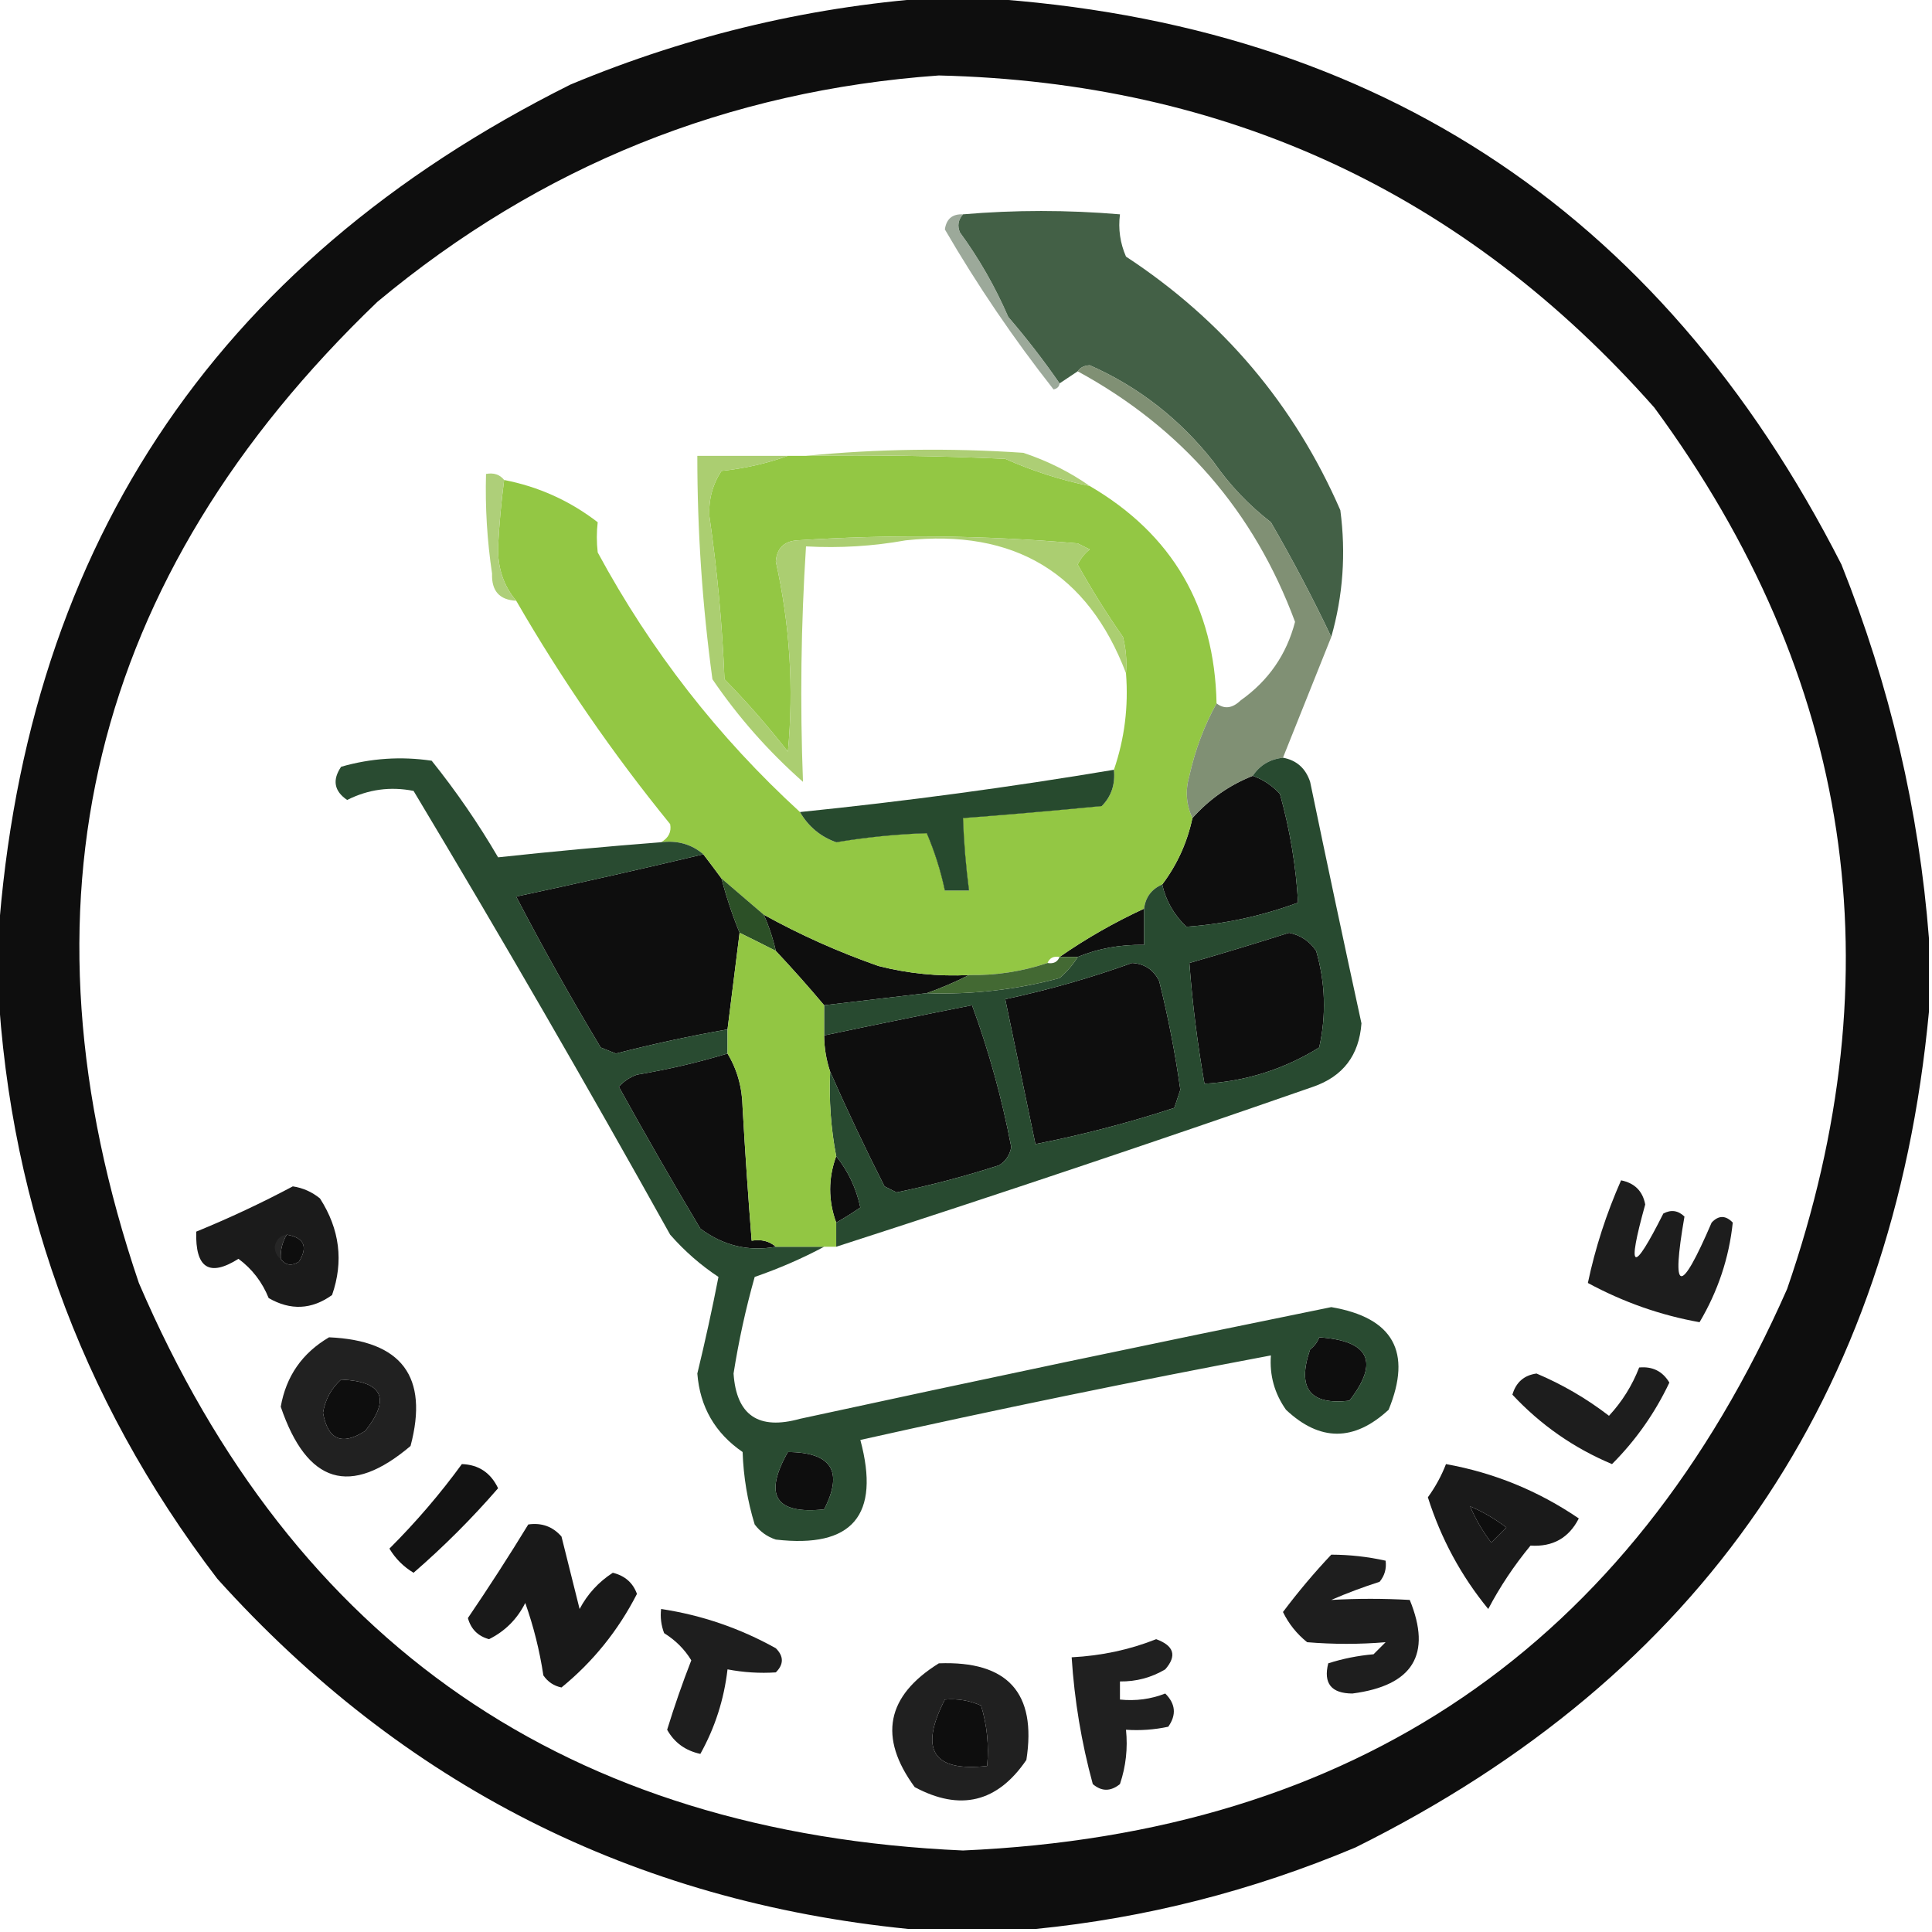 <?xml version="1.0" encoding="UTF-8"?>
<!DOCTYPE svg PUBLIC "-//W3C//DTD SVG 1.1//EN" "http://www.w3.org/Graphics/SVG/1.1/DTD/svg11.dtd">
<svg xmlns="http://www.w3.org/2000/svg" version="1.1" width="320px" height="320px" style="shape-rendering:geometricPrecision; text-rendering:geometricPrecision; image-rendering:optimizeQuality; fill-rule:evenodd; clip-rule:evenodd" xmlns:xlink="http://www.w3.org/1999/xlink">
<g><path style="opacity:1" fill="#0e0e0e" d="M 156.5,-0.5 C 157.5,-0.5 158.5,-0.5 159.5,-0.5C 226.275,2.812 274.775,34.145 305,93.5C 313.019,113.567 317.852,134.234 319.5,155.5C 319.5,159.5 319.5,163.5 319.5,167.5C 313.497,231.358 281.831,277.525 224.5,306C 207.384,313.195 189.717,317.695 171.5,319.5C 164.5,319.5 157.5,319.5 150.5,319.5C 104.916,314.957 66.749,295.624 36,261.5C 13.021,231.397 0.854,197.397 -0.5,159.5C -0.5,159.167 -0.5,158.833 -0.5,158.5C 3.284,91.903 34.951,43.736 94.5,14C 114.483,5.669 135.15,0.835 156.5,-0.5 Z M 155.5,12.5 C 203.095,13.632 242.595,31.965 274,67.5C 306.863,112.2 314.196,160.866 296,213.5C 269.918,272.649 224.418,303.649 159.5,306.5C 94.156,303.611 48.656,272.278 23,212.5C 1.727,149.843 14.894,95.676 62.5,50C 89.501,27.497 120.501,14.997 155.5,12.5 Z M 207.5,128.5 C 209.229,129.117 210.729,130.117 212,131.5C 213.658,137.446 214.658,143.446 215,149.5C 209.043,151.714 202.876,153.048 196.5,153.5C 194.436,151.518 193.103,149.184 192.5,146.5C 194.975,143.215 196.642,139.548 197.5,135.5C 200.302,132.358 203.635,130.025 207.5,128.5 Z M 182.5,133.5 C 181.174,137.67 178.508,140.837 174.5,143C 170.114,145.406 165.448,146.906 160.5,147.5C 159.979,143.519 159.646,139.519 159.5,135.5C 167.174,134.916 174.841,134.249 182.5,133.5 Z M 156.5,147.5 C 150.327,147.617 144.494,145.95 139,142.5C 138.517,141.552 138.351,140.552 138.5,139.5C 143.5,138.663 148.5,138.163 153.5,138C 154.815,141.081 155.815,144.247 156.5,147.5 Z M 116.5,141.5 C 117.488,142.795 118.488,144.128 119.5,145.5C 120.304,148.579 121.304,151.579 122.5,154.5C 121.833,159.833 121.167,165.167 120.5,170.5C 114.295,171.592 108.128,172.926 102,174.5C 101.167,174.167 100.333,173.833 99.5,173.5C 94.58,165.328 89.913,156.995 85.5,148.5C 95.974,146.261 106.307,143.928 116.5,141.5 Z M 189.5,150.5 C 189.5,152.5 189.5,154.5 189.5,156.5C 185.575,156.43 181.909,157.097 178.5,158.5C 177.5,158.5 176.5,158.5 175.5,158.5C 179.904,155.441 184.571,152.775 189.5,150.5 Z M 126.5,151.5 C 132.503,154.83 138.837,157.664 145.5,160C 150.42,161.25 155.42,161.75 160.5,161.5C 158.221,162.651 155.888,163.651 153.5,164.5C 147.833,165.167 142.167,165.833 136.5,166.5C 134.009,163.53 131.342,160.53 128.5,157.5C 128.029,155.421 127.363,153.421 126.5,151.5 Z M 213.5,154.5 C 215.408,154.883 216.908,155.883 218,157.5C 219.529,162.809 219.696,168.142 218.5,173.5C 212.661,177.113 206.328,179.113 199.5,179.5C 198.329,172.836 197.496,166.169 197,159.5C 202.606,157.887 208.106,156.221 213.5,154.5 Z M 187.5,159.5 C 189.582,159.624 191.082,160.624 192,162.5C 193.484,168.437 194.651,174.437 195.5,180.5C 195.167,181.5 194.833,182.5 194.5,183.5C 186.934,185.975 179.267,187.975 171.5,189.5C 169.83,181.49 168.164,173.49 166.5,165.5C 173.733,163.945 180.733,161.945 187.5,159.5 Z M 137.5,177.5 C 136.85,175.565 136.517,173.565 136.5,171.5C 144.682,169.776 152.849,168.11 161,166.5C 163.791,174.096 165.957,181.93 167.5,190C 167.245,191.326 166.578,192.326 165.5,193C 159.913,194.807 154.247,196.307 148.5,197.5C 147.833,197.167 147.167,196.833 146.5,196.5C 143.286,190.15 140.286,183.816 137.5,177.5 Z M 120.5,174.5 C 122.109,177.149 122.943,180.149 123,183.5C 123.417,190.846 123.917,198.179 124.5,205.5C 126.099,205.232 127.432,205.566 128.5,206.5C 123.986,207.331 119.819,206.331 116,203.5C 111.374,195.748 106.874,187.915 102.5,180C 103.328,179.085 104.328,178.419 105.5,178C 110.613,177.145 115.613,175.979 120.5,174.5 Z M 138.5,191.5 C 140.499,194 141.833,196.833 142.5,200C 141.142,200.934 139.808,201.768 138.5,202.5C 137.167,198.833 137.167,195.167 138.5,191.5 Z M 47.5,204.5 C 50.389,204.999 51.056,206.499 49.5,209C 48.251,209.74 47.251,209.573 46.5,208.5C 46.433,207.041 46.766,205.708 47.5,204.5 Z M 218.5,221.5 C 226.828,222.069 228.495,225.569 223.5,232C 216.947,232.763 214.781,229.93 217,223.5C 217.717,222.956 218.217,222.289 218.5,221.5 Z M 56.5,228.5 C 63.404,228.806 64.737,231.639 60.5,237C 56.639,239.492 54.306,238.492 53.5,234C 53.863,231.808 54.863,229.974 56.5,228.5 Z M 130.5,240.5 C 137.733,240.545 139.733,243.711 136.5,250C 128.426,250.852 126.426,247.685 130.5,240.5 Z M 243.5,249.5 C 245.609,250.391 247.609,251.558 249.5,253C 248.667,253.833 247.833,254.667 247,255.5C 245.558,253.609 244.391,251.609 243.5,249.5 Z M 156.5,281.5 C 158.591,281.318 160.591,281.652 162.5,282.5C 163.487,285.768 163.82,289.102 163.5,292.5C 154.542,293.502 152.209,289.836 156.5,281.5 Z"/></g>
<g><path style="opacity:1" fill="#436046" d="M 220.5,105.5 C 217.466,99.102 214.132,92.768 210.5,86.5C 206.813,83.647 203.647,80.314 201,76.5C 195.429,69.415 188.596,64.082 180.5,60.5C 179.584,60.543 178.917,60.876 178.5,61.5C 177.5,62.167 176.5,62.833 175.5,63.5C 172.882,59.709 170.049,56.043 167,52.5C 164.839,47.508 162.172,42.841 159,38.5C 158.53,37.423 158.697,36.423 159.5,35.5C 168.095,34.762 176.762,34.762 185.5,35.5C 185.192,37.924 185.526,40.257 186.5,42.5C 202.56,53.049 214.393,67.049 222,84.5C 222.949,91.659 222.449,98.659 220.5,105.5 Z"/></g>
<g><path style="opacity:0.847" fill="#8a9a88" d="M 159.5,35.5 C 158.697,36.423 158.53,37.423 159,38.5C 162.172,42.841 164.839,47.508 167,52.5C 170.049,56.043 172.882,59.709 175.5,63.5C 175.44,64.043 175.107,64.376 174.5,64.5C 167.876,56.083 161.876,47.249 156.5,38C 156.748,36.251 157.748,35.418 159.5,35.5 Z"/></g>
<g><path style="opacity:1" fill="#93c744" d="M 130.5,75.5 C 131.5,75.5 132.5,75.5 133.5,75.5C 144.505,75.334 155.505,75.5 166.5,76C 171.02,78.007 175.687,79.507 180.5,80.5C 194.17,88.495 201.17,100.495 201.5,116.5C 199.444,120.238 197.944,124.238 197,128.5C 196.297,130.929 196.463,133.262 197.5,135.5C 196.642,139.548 194.975,143.215 192.5,146.5C 190.738,147.262 189.738,148.596 189.5,150.5C 184.571,152.775 179.904,155.441 175.5,158.5C 174.508,158.328 173.842,158.662 173.5,159.5C 169.295,160.91 164.962,161.577 160.5,161.5C 155.42,161.75 150.42,161.25 145.5,160C 138.837,157.664 132.503,154.83 126.5,151.5C 124.167,149.5 121.833,147.5 119.5,145.5C 118.488,144.128 117.488,142.795 116.5,141.5C 114.562,139.837 112.228,139.171 109.5,139.5C 110.739,138.788 111.239,137.788 111,136.5C 101.503,124.834 93.003,112.5 85.5,99.5C 83.406,97.03 82.406,94.03 82.5,90.5C 82.692,86.81 83.025,83.143 83.5,79.5C 89.214,80.607 94.381,82.94 99,86.5C 98.805,88.126 98.805,89.793 99,91.5C 107.801,107.786 118.967,122.119 132.5,134.5C 133.911,136.914 135.911,138.581 138.5,139.5C 138.351,140.552 138.517,141.552 139,142.5C 144.494,145.95 150.327,147.617 156.5,147.5C 157.833,147.5 159.167,147.5 160.5,147.5C 165.448,146.906 170.114,145.406 174.5,143C 178.508,140.837 181.174,137.67 182.5,133.5C 184.074,131.898 184.741,129.898 184.5,127.5C 186.264,122.361 186.931,117.028 186.5,111.5C 186.662,109.473 186.495,107.473 186,105.5C 183.302,101.633 180.802,97.633 178.5,93.5C 178.977,92.522 179.643,91.689 180.5,91C 179.833,90.667 179.167,90.333 178.5,90C 162.993,88.652 147.493,88.485 132,89.5C 129.833,89.669 128.666,90.836 128.5,93C 130.826,103.417 131.493,113.917 130.5,124.5C 127.236,120.313 123.736,116.313 120,112.5C 119.63,103.455 118.797,94.456 117.5,85.5C 117.353,82.747 118.02,80.247 119.5,78C 123.392,77.581 127.058,76.748 130.5,75.5 Z M 182.5,133.5 C 181.174,137.67 178.508,140.837 174.5,143C 170.114,145.406 165.448,146.906 160.5,147.5C 159.979,143.519 159.646,139.519 159.5,135.5C 167.174,134.916 174.841,134.249 182.5,133.5 Z M 156.5,147.5 C 150.327,147.617 144.494,145.95 139,142.5C 138.517,141.552 138.351,140.552 138.5,139.5C 143.5,138.663 148.5,138.163 153.5,138C 154.815,141.081 155.815,144.247 156.5,147.5 Z"/></g>
<g><path style="opacity:1" fill="#adce75" d="M 133.5,75.5 C 145.326,74.34 157.326,74.174 169.5,75C 173.507,76.337 177.173,78.17 180.5,80.5C 175.687,79.507 171.02,78.007 166.5,76C 155.505,75.5 144.505,75.334 133.5,75.5 Z"/></g>
<g><path style="opacity:1" fill="#809074" d="M 178.5,61.5 C 178.917,60.876 179.584,60.543 180.5,60.5C 188.596,64.082 195.429,69.415 201,76.5C 203.647,80.314 206.813,83.647 210.5,86.5C 214.132,92.768 217.466,99.102 220.5,105.5C 217.811,112.203 215.145,118.87 212.5,125.5C 210.326,125.75 208.659,126.75 207.5,128.5C 203.635,130.025 200.302,132.358 197.5,135.5C 196.463,133.262 196.297,130.929 197,128.5C 197.944,124.238 199.444,120.238 201.5,116.5C 202.789,117.501 204.122,117.334 205.5,116C 210.098,112.741 213.098,108.408 214.5,103C 207.727,84.72 195.727,70.887 178.5,61.5 Z"/></g>
<g><path style="opacity:1" fill="#abce71" d="M 130.5,75.5 C 127.058,76.748 123.392,77.581 119.5,78C 118.02,80.247 117.353,82.747 117.5,85.5C 118.797,94.456 119.63,103.455 120,112.5C 123.736,116.313 127.236,120.313 130.5,124.5C 131.493,113.917 130.826,103.417 128.5,93C 128.666,90.836 129.833,89.669 132,89.5C 147.493,88.485 162.993,88.652 178.5,90C 179.167,90.333 179.833,90.667 180.5,91C 179.643,91.689 178.977,92.522 178.5,93.5C 180.802,97.633 183.302,101.633 186,105.5C 186.495,107.473 186.662,109.473 186.5,111.5C 180.179,94.907 168.012,87.574 150,89.5C 144.593,90.473 139.093,90.807 133.5,90.5C 132.665,103.477 132.498,116.477 133,129.5C 127.256,124.427 122.256,118.76 118,112.5C 116.325,100.224 115.492,87.89 115.5,75.5C 120.5,75.5 125.5,75.5 130.5,75.5 Z"/></g>
<g><path style="opacity:1" fill="#aecf79" d="M 83.5,79.5 C 83.025,83.143 82.692,86.81 82.5,90.5C 82.406,94.03 83.406,97.03 85.5,99.5C 82.728,99.373 81.395,97.873 81.5,95C 80.682,89.529 80.348,84.029 80.5,78.5C 81.791,78.263 82.791,78.596 83.5,79.5 Z"/></g>
<g><path style="opacity:1" fill="#294b31" d="M 109.5,139.5 C 112.228,139.171 114.562,139.837 116.5,141.5C 106.307,143.928 95.974,146.261 85.5,148.5C 89.913,156.995 94.58,165.328 99.5,173.5C 100.333,173.833 101.167,174.167 102,174.5C 108.128,172.926 114.295,171.592 120.5,170.5C 120.5,171.833 120.5,173.167 120.5,174.5C 115.613,175.979 110.613,177.145 105.5,178C 104.328,178.419 103.328,179.085 102.5,180C 106.874,187.915 111.374,195.748 116,203.5C 119.819,206.331 123.986,207.331 128.5,206.5C 131.167,206.5 133.833,206.5 136.5,206.5C 132.875,208.438 129.041,210.105 125,211.5C 123.516,216.769 122.349,222.102 121.5,227.5C 121.965,234.414 125.632,236.914 132.5,235C 161.802,228.64 191.136,222.473 220.5,216.5C 230.756,218.248 233.923,223.915 230,233.5C 224.279,238.787 218.613,238.787 213,233.5C 211.092,230.794 210.259,227.794 210.5,224.5C 187.752,228.783 165.086,233.45 142.5,238.5C 145.853,250.974 141.186,256.474 128.5,255C 127.069,254.535 125.903,253.701 125,252.5C 123.81,248.619 123.143,244.619 123,240.5C 118.431,237.361 115.931,233.028 115.5,227.5C 116.806,222.111 117.972,216.778 119,211.5C 116.037,209.539 113.371,207.206 111,204.5C 97.212,179.755 83.046,155.255 68.5,131C 64.668,130.238 61.002,130.738 57.5,132.5C 55.343,131.034 55.01,129.2 56.5,127C 61.428,125.582 66.428,125.249 71.5,126C 75.557,131.058 79.224,136.392 82.5,142C 91.45,141.033 100.449,140.2 109.5,139.5 Z M 218.5,221.5 C 218.217,222.289 217.717,222.956 217,223.5C 214.781,229.93 216.947,232.763 223.5,232C 228.495,225.569 226.828,222.069 218.5,221.5 Z M 130.5,240.5 C 126.426,247.685 128.426,250.852 136.5,250C 139.733,243.711 137.733,240.545 130.5,240.5 Z"/></g>
<g><path style="opacity:1" fill="#284a30" d="M 212.5,125.5 C 214.752,125.916 216.252,127.249 217,129.5C 219.769,142.847 222.603,156.181 225.5,169.5C 225.113,174.789 222.446,178.289 217.5,180C 191.265,189.134 164.932,197.967 138.5,206.5C 138.5,205.167 138.5,203.833 138.5,202.5C 139.808,201.768 141.142,200.934 142.5,200C 141.833,196.833 140.499,194 138.5,191.5C 137.617,186.897 137.283,182.23 137.5,177.5C 140.286,183.816 143.286,190.15 146.5,196.5C 147.167,196.833 147.833,197.167 148.5,197.5C 154.247,196.307 159.913,194.807 165.5,193C 166.578,192.326 167.245,191.326 167.5,190C 165.957,181.93 163.791,174.096 161,166.5C 152.849,168.11 144.682,169.776 136.5,171.5C 136.5,169.833 136.5,168.167 136.5,166.5C 142.167,165.833 147.833,165.167 153.5,164.5C 160.96,164.767 168.293,163.934 175.5,162C 176.71,160.961 177.71,159.794 178.5,158.5C 181.909,157.097 185.575,156.43 189.5,156.5C 189.5,154.5 189.5,152.5 189.5,150.5C 189.738,148.596 190.738,147.262 192.5,146.5C 193.103,149.184 194.436,151.518 196.5,153.5C 202.876,153.048 209.043,151.714 215,149.5C 214.658,143.446 213.658,137.446 212,131.5C 210.729,130.117 209.229,129.117 207.5,128.5C 208.659,126.75 210.326,125.75 212.5,125.5 Z M 213.5,154.5 C 208.106,156.221 202.606,157.887 197,159.5C 197.496,166.169 198.329,172.836 199.5,179.5C 206.328,179.113 212.661,177.113 218.5,173.5C 219.696,168.142 219.529,162.809 218,157.5C 216.908,155.883 215.408,154.883 213.5,154.5 Z M 187.5,159.5 C 180.733,161.945 173.733,163.945 166.5,165.5C 168.164,173.49 169.83,181.49 171.5,189.5C 179.267,187.975 186.934,185.975 194.5,183.5C 194.833,182.5 195.167,181.5 195.5,180.5C 194.651,174.437 193.484,168.437 192,162.5C 191.082,160.624 189.582,159.624 187.5,159.5 Z"/></g>
<g><path style="opacity:1" fill="#274a2e" d="M 184.5,127.5 C 184.741,129.898 184.074,131.898 182.5,133.5C 174.841,134.249 167.174,134.916 159.5,135.5C 159.646,139.519 159.979,143.519 160.5,147.5C 159.167,147.5 157.833,147.5 156.5,147.5C 155.815,144.247 154.815,141.081 153.5,138C 148.5,138.163 143.5,138.663 138.5,139.5C 135.911,138.581 133.911,136.914 132.5,134.5C 149.948,132.721 167.281,130.388 184.5,127.5 Z"/></g>
<g><path style="opacity:1" fill="#2c5027" d="M 119.5,145.5 C 121.833,147.5 124.167,149.5 126.5,151.5C 127.363,153.421 128.029,155.421 128.5,157.5C 126.483,156.471 124.483,155.471 122.5,154.5C 121.304,151.579 120.304,148.579 119.5,145.5 Z"/></g>
<g><path style="opacity:1" fill="#92c643" d="M 122.5,154.5 C 124.483,155.471 126.483,156.471 128.5,157.5C 131.342,160.53 134.009,163.53 136.5,166.5C 136.5,168.167 136.5,169.833 136.5,171.5C 136.517,173.565 136.85,175.565 137.5,177.5C 137.283,182.23 137.617,186.897 138.5,191.5C 137.167,195.167 137.167,198.833 138.5,202.5C 138.5,203.833 138.5,205.167 138.5,206.5C 137.833,206.5 137.167,206.5 136.5,206.5C 133.833,206.5 131.167,206.5 128.5,206.5C 127.432,205.566 126.099,205.232 124.5,205.5C 123.917,198.179 123.417,190.846 123,183.5C 122.943,180.149 122.109,177.149 120.5,174.5C 120.5,173.167 120.5,171.833 120.5,170.5C 121.167,165.167 121.833,159.833 122.5,154.5 Z"/></g>
<g><path style="opacity:1" fill="#436933" d="M 175.5,158.5 C 176.5,158.5 177.5,158.5 178.5,158.5C 177.71,159.794 176.71,160.961 175.5,162C 168.293,163.934 160.96,164.767 153.5,164.5C 155.888,163.651 158.221,162.651 160.5,161.5C 164.962,161.577 169.295,160.91 173.5,159.5C 174.492,159.672 175.158,159.338 175.5,158.5 Z"/></g>
<g><path style="opacity:1" fill="#1d1d1d" d="M 268.5,195.5 C 270.75,195.951 272.084,197.285 272.5,199.5C 269.407,210.621 270.407,211.121 275.5,201C 276.784,200.316 277.951,200.483 279,201.5C 276.769,214.328 278.269,214.662 283.5,202.5C 284.651,201.269 285.817,201.269 287,202.5C 286.388,208.337 284.554,213.837 281.5,219C 275.062,217.853 268.895,215.686 263,212.5C 264.223,206.701 266.056,201.034 268.5,195.5 Z"/></g>
<g><path style="opacity:1" fill="#1b1b1b" d="M 48.5,196.5 C 50.17,196.751 51.67,197.418 53,198.5C 56.272,203.599 56.939,208.933 55,214.5C 51.621,216.923 48.121,217.09 44.5,215C 43.427,212.343 41.761,210.177 39.5,208.5C 34.67,211.546 32.336,210.046 32.5,204C 38.004,201.747 43.337,199.247 48.5,196.5 Z M 47.5,204.5 C 50.389,204.999 51.056,206.499 49.5,209C 48.251,209.74 47.251,209.573 46.5,208.5C 46.433,207.041 46.766,205.708 47.5,204.5 Z"/></g>
<g><path style="opacity:0.102" fill="#919191" d="M 47.5,204.5 C 46.766,205.708 46.433,207.041 46.5,208.5C 45.876,208.083 45.543,207.416 45.5,206.5C 45.747,205.287 46.414,204.62 47.5,204.5 Z"/></g>
<g><path style="opacity:1" fill="#212121" d="M 54.5,221.5 C 66.545,222.028 71.045,228.028 68,239.5C 58.022,247.959 50.855,245.792 46.5,233C 47.39,227.941 50.057,224.108 54.5,221.5 Z M 56.5,228.5 C 54.863,229.974 53.863,231.808 53.5,234C 54.306,238.492 56.639,239.492 60.5,237C 64.737,231.639 63.404,228.806 56.5,228.5 Z"/></g>
<g><path style="opacity:1" fill="#1d1d1d" d="M 271.5,226.5 C 273.714,226.291 275.381,227.124 276.5,229C 274.1,234.062 270.933,238.562 267,242.5C 260.682,239.85 255.182,236.017 250.5,231C 251.098,228.952 252.431,227.785 254.5,227.5C 258.79,229.313 262.79,231.646 266.5,234.5C 268.675,232.15 270.342,229.483 271.5,226.5 Z"/></g>
<g><path style="opacity:1" fill="#131313" d="M 76.5,242.5 C 79.272,242.595 81.272,243.929 82.5,246.5C 78.167,251.5 73.5,256.167 68.5,260.5C 66.833,259.5 65.5,258.167 64.5,256.5C 68.897,252.108 72.897,247.442 76.5,242.5 Z"/></g>
<g><path style="opacity:1" fill="#1a1a1a" d="M 239.5,242.5 C 247.457,243.931 254.79,246.931 261.5,251.5C 259.851,254.739 257.184,256.239 253.5,256C 250.764,259.321 248.431,262.821 246.5,266.5C 242.01,261.023 238.676,254.856 236.5,248C 237.758,246.259 238.758,244.426 239.5,242.5 Z M 243.5,249.5 C 244.391,251.609 245.558,253.609 247,255.5C 247.833,254.667 248.667,253.833 249.5,253C 247.609,251.558 245.609,250.391 243.5,249.5 Z"/></g>
<g><path style="opacity:1" fill="#191919" d="M 87.5,252.5 C 89.722,252.178 91.556,252.845 93,254.5C 94,258.5 95,262.5 96,266.5C 97.309,264.024 99.142,262.024 101.5,260.5C 103.497,260.986 104.831,262.153 105.5,264C 102.391,270.069 98.225,275.236 93,279.5C 91.739,279.241 90.739,278.574 90,277.5C 89.378,273.388 88.378,269.388 87,265.5C 85.654,268.179 83.654,270.179 81,271.5C 79.167,271 78,269.833 77.5,268C 80.962,262.907 84.296,257.74 87.5,252.5 Z"/></g>
<g><path style="opacity:1" fill="#1e1e1e" d="M 220.5,257.5 C 223.545,257.508 226.545,257.841 229.5,258.5C 229.67,259.822 229.337,260.989 228.5,262C 225.743,262.878 223.076,263.878 220.5,265C 224.813,264.755 229.147,264.755 233.5,265C 237.196,274.026 234.029,279.193 224,280.5C 220.501,280.485 219.167,278.818 220,275.5C 222.405,274.726 224.905,274.226 227.5,274C 228.167,273.333 228.833,272.667 229.5,272C 225.199,272.363 220.866,272.363 216.5,272C 214.787,270.622 213.453,268.955 212.5,267C 215.002,263.667 217.668,260.501 220.5,257.5 Z"/></g>
<g><path style="opacity:1" fill="#1e1e1e" d="M 109.5,266.5 C 116.191,267.506 122.524,269.673 128.5,273C 129.833,274.333 129.833,275.667 128.5,277C 125.843,277.175 123.176,277.008 120.5,276.5C 119.92,281.494 118.42,286.161 116,290.5C 113.527,289.967 111.693,288.634 110.5,286.5C 111.691,282.618 113.024,278.785 114.5,275C 113.396,273.18 111.896,271.68 110,270.5C 109.51,269.207 109.343,267.873 109.5,266.5 Z"/></g>
<g><path style="opacity:1" fill="#202020" d="M 191.5,271.5 C 194.465,272.582 194.965,274.249 193,276.5C 190.699,277.867 188.199,278.534 185.5,278.5C 185.5,279.5 185.5,280.5 185.5,281.5C 188.119,281.768 190.619,281.435 193,280.5C 194.718,282.202 194.885,284.035 193.5,286C 191.19,286.497 188.857,286.663 186.5,286.5C 186.817,289.572 186.484,292.572 185.5,295.5C 183.958,296.747 182.458,296.747 181,295.5C 179.121,288.607 177.954,281.607 177.5,274.5C 182.444,274.246 187.111,273.246 191.5,271.5 Z"/></g>
<g><path style="opacity:1" fill="#202020" d="M 155.5,275.5 C 166.9,275.061 171.733,280.394 170,291.5C 165.206,298.541 159.039,300.041 151.5,296C 145.458,287.755 146.791,280.922 155.5,275.5 Z M 156.5,281.5 C 152.209,289.836 154.542,293.502 163.5,292.5C 163.82,289.102 163.487,285.768 162.5,282.5C 160.591,281.652 158.591,281.318 156.5,281.5 Z"/></g>
</svg>
